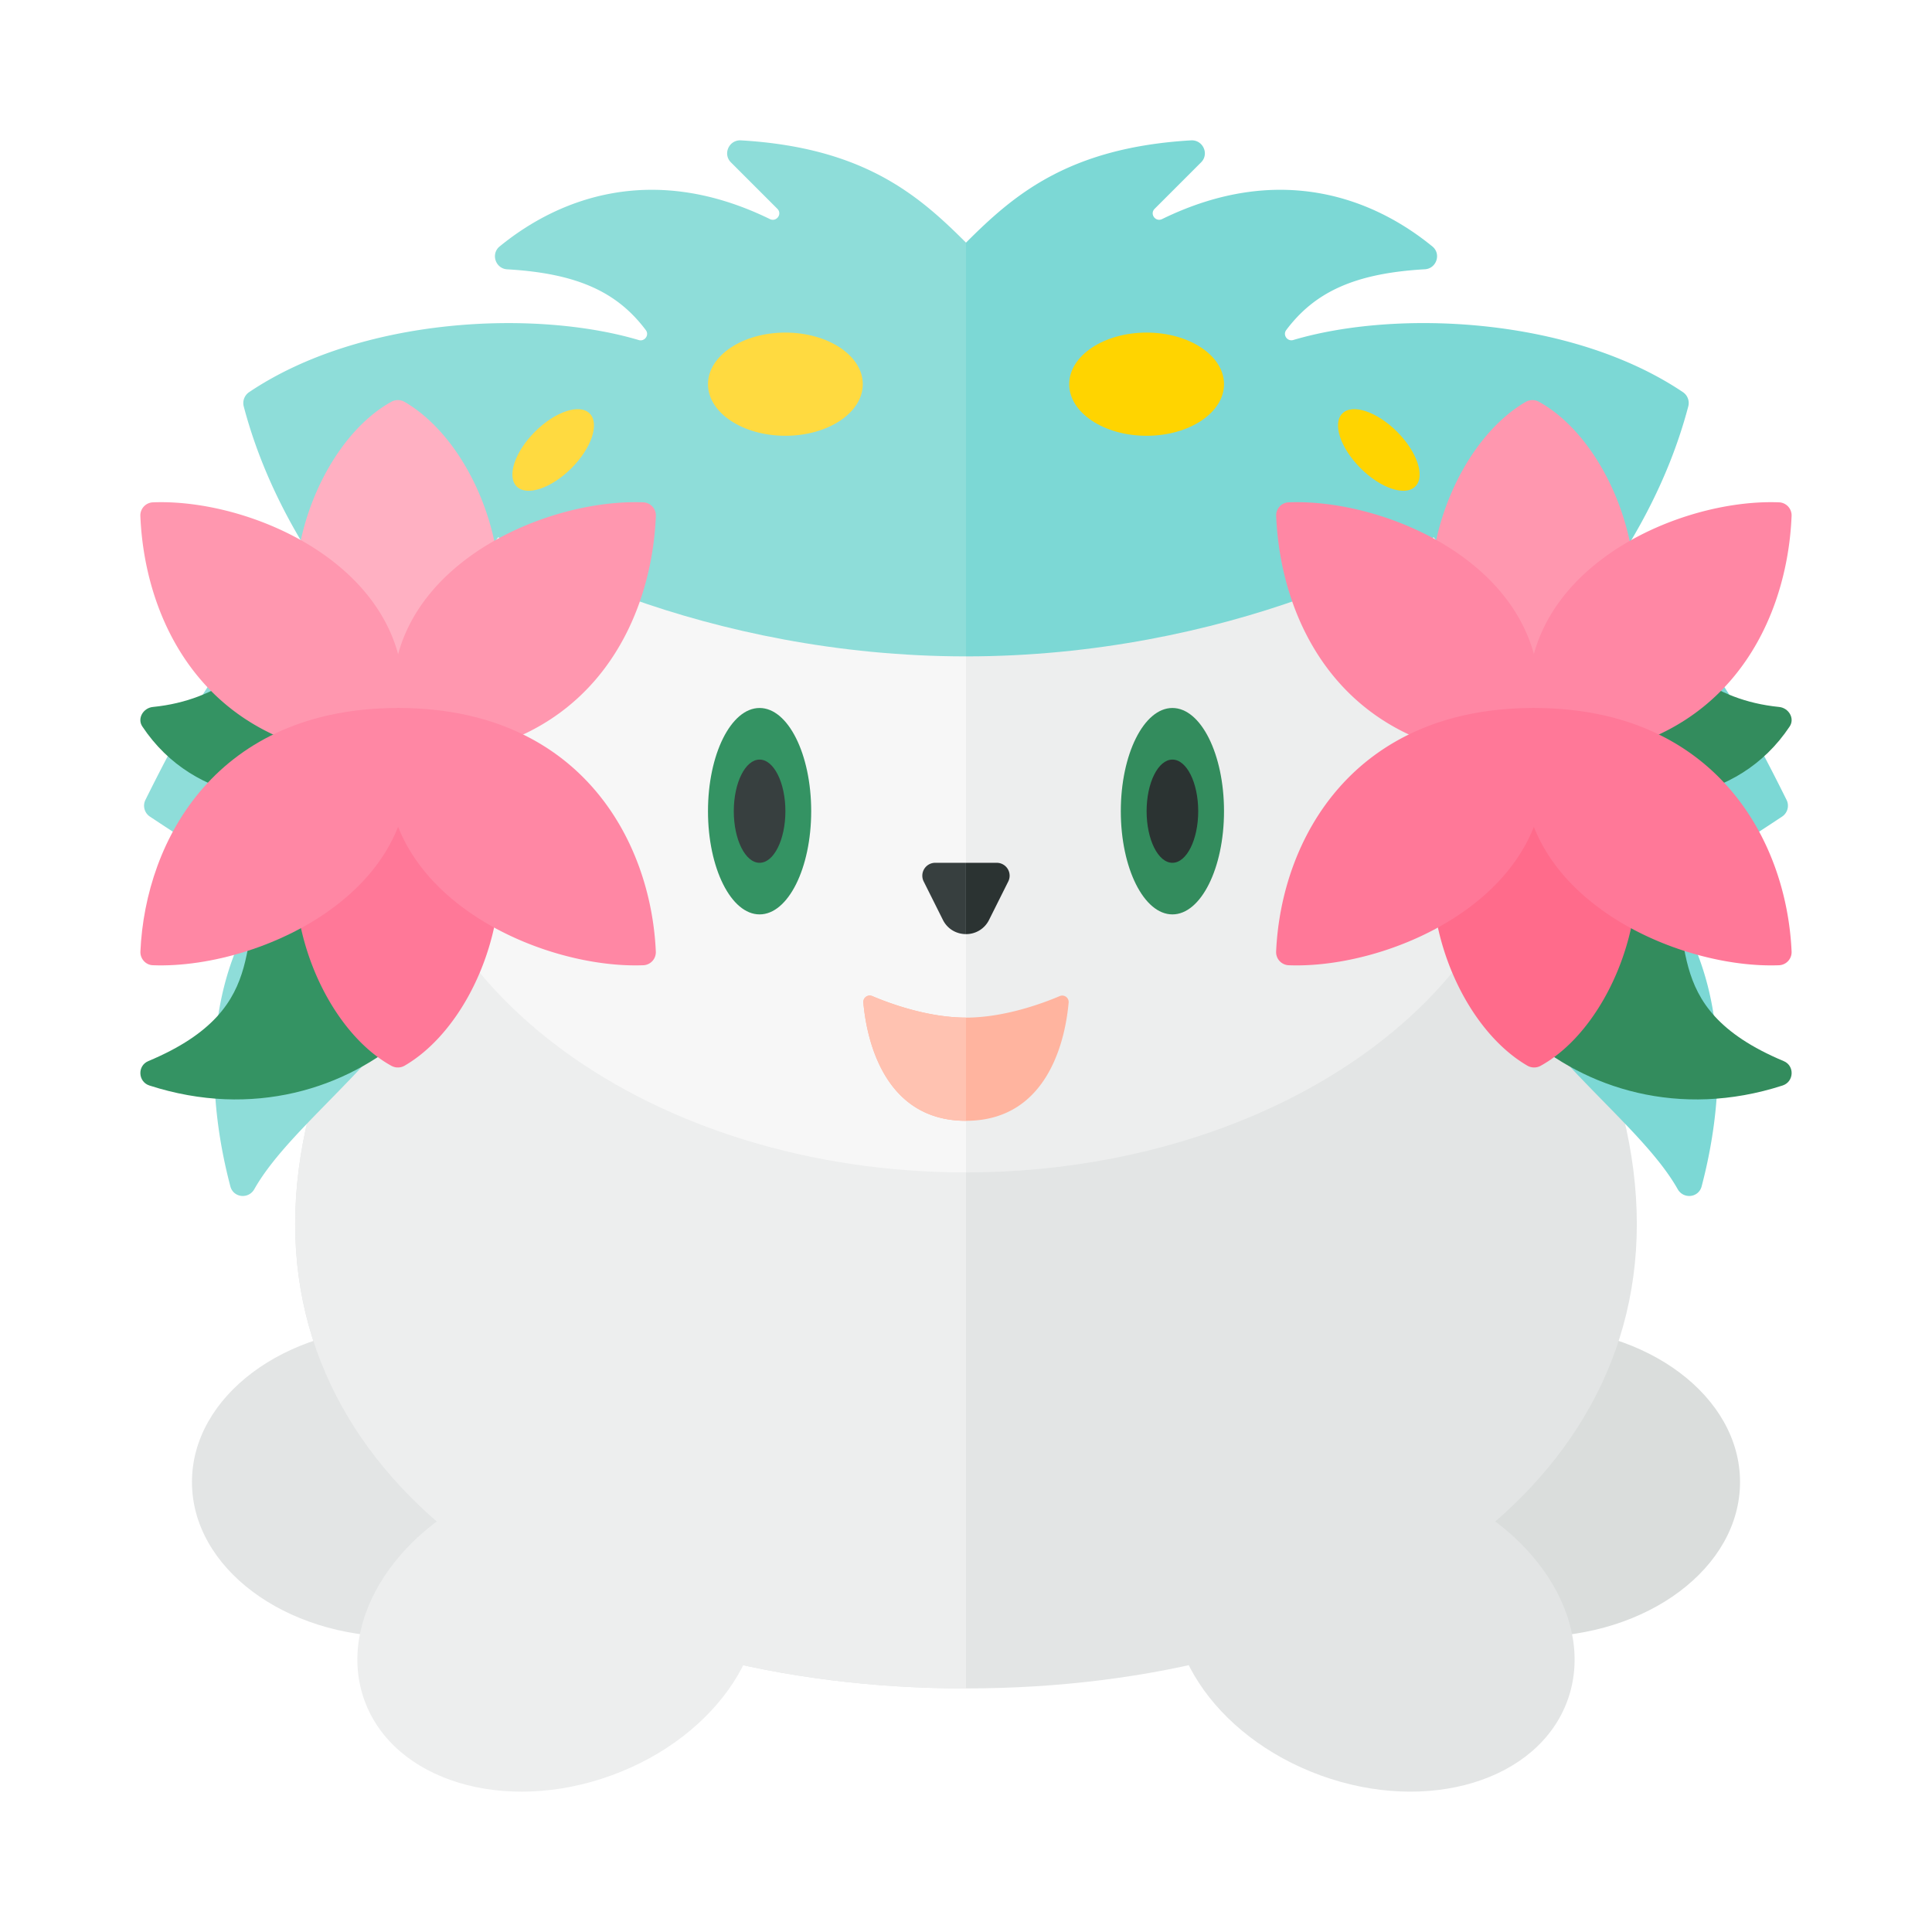 <svg xmlns="http://www.w3.org/2000/svg" width="100%" height="100%" viewBox="-2.72 -2.72 37.44 37.44"><ellipse cx="12.5" cy="4.725" fill="#FFDA40" rx="1.5" ry="1"/><ellipse cx="19.5" cy="4.725" fill="#FFD400" rx="1.5" ry="1"/><ellipse cx="27" cy="26" fill="#DADDDC" rx="4" ry="3"/><ellipse cx="5" cy="26" fill="#E3E5E5" rx="4" ry="3"/><path fill="#E3E5E5" d="M29 21c0 5.523-5.82 9-13 9S3 26.523 3 21 8.82 9 16 9s13 6.477 13 12z"/><path fill="#EDEEEE" d="M16 30c-7.18 0-13-3.477-13-9S8.82 9 16 9v21z"/><ellipse cx="16" cy="12" fill="#EDEEEE" rx="11" ry="8"/><path fill="#F7F7F7" d="M16 20c-6.075 0-11-3.582-11-8s4.925-8 11-8v16z"/><ellipse cx="12" cy="13" fill="#349363" rx="1" ry="2"/><ellipse cx="20" cy="13" fill="#338C5D" rx="1" ry="2"/><ellipse cx="20" cy="13" fill="#2B3332" rx=".5" ry="1"/><ellipse cx="12" cy="13" fill="#373F3F" rx=".5" ry="1"/><path fill="#FFB49F" d="M14.011 16.708a.124.124 0 01.172-.125c.334.142 1.076.417 1.817.417.741 0 1.483-.275 1.817-.417a.124.124 0 01.172.125C17.937 17.308 17.645 19 16 19s-1.937-1.692-1.989-2.292z"/><path fill="#FFC2B1" d="M16 19c-1.645 0-1.937-1.692-1.989-2.292a.124.124 0 01.172-.125c.334.142 1.076.417 1.817.417v2z"/><path fill="#8EDDD9" d="M16 1.982C15.079 1.061 14.019.14 11.639 0c-.23-.013-.358.264-.194.427l.899.899c.101.101-.017.262-.145.199-2.268-1.107-4.087-.41-5.238.532-.174.144-.078.429.147.442 1.359.078 2.133.44 2.687 1.178.072.095-.022.227-.136.193-2.008-.597-5.385-.449-7.554 1.011a.256.256 0 00-.102.274c.409 1.551 1.171 2.775 1.782 3.626a.124.124 0 01-.092.197c-1.355.099-2.02.631-3.595 3.804a.253.253 0 00.086.322c1.182.782 1.323.875 2.52.878.11 0 .165.13.091.211-1.606 1.764-1.551 4.176-1.051 6.077.058.221.351.254.464.055.759-1.343 2.904-2.7 3.844-4.894C3.541 11.385 6.611 3.982 16 3.982v-2z"/><path fill="#8EDDD9" d="M6 7c1 1 5 3 10 3V3s-6 0-9 3L6 7z"/><path fill="#349363" d="M.038 11.358c-.104-.156.019-.36.206-.378C2.858 10.718 3.169 8 4.677 8c2.279 0 2.977.884 2.977 2 0 1.929-5.592 4.399-7.616 1.358z"/><path fill="#349363" d="M.176 18.316c-.223-.072-.238-.383-.022-.473 2.527-1.059 1.604-2.521 2.384-3.773 1.288-2.069 3.168-1.44 3.693-.455 1.242 2.332-2.046 5.996-6.055 4.701z"/><ellipse cx="8.103" cy="28.866" fill="#EDEEEE" rx="4" ry="3" transform="rotate(-19.999 8.104 28.867)"/><path fill="#FFB0C2" d="M4.866 5.065C2.97 6.108 1.794 10.415 4.995 12c3.124-1.541 2.049-5.813.127-6.931a.262.262 0 00-.256-.004z"/><path fill="#FF97AF" d="M.238 7.015c2.183-.089 5.776 1.634 4.651 4.968C1.39 11.983.09 9.458 0 7.279a.254.254 0 01.238-.264z"/><path fill="#FF97AF" d="M9.752 7.015c-2.183-.088-5.776 1.635-4.65 4.968 3.499 0 4.798-2.525 4.888-4.704a.254.254 0 00-.238-.264z"/><path fill="#FF7898" d="M4.866 17.935c-1.896-1.043-3.072-5.35.129-6.935 3.124 1.541 2.049 5.813.127 6.931a.262.262 0 01-.256.004z"/><path fill="#FF87A4" d="M.239 15.985c2.19.087 5.881-1.652 4.756-4.985-3.499 0-4.897 2.54-4.994 4.72-.006.137.1.259.238.265z"/><path fill="#FF87A4" d="M9.752 15.985C7.561 16.072 3.87 14.333 4.995 11c3.499 0 4.897 2.54 4.994 4.72a.253.253 0 01-.237.265z"/><path fill="#7CD8D5" d="M16 1.982C16.921 1.061 17.981.14 20.361 0c.23-.013.358.264.194.427l-.899.899c-.101.101.017.262.145.199 2.268-1.107 4.087-.41 5.238.532.174.143.079.428-.146.441-1.359.078-2.133.44-2.687 1.178-.072.095.022.227.136.193 2.008-.596 5.385-.448 7.554 1.012a.254.254 0 01.101.274c-.409 1.551-1.171 2.775-1.782 3.626a.124.124 0 00.092.197c1.355.099 2.02.631 3.595 3.804a.253.253 0 01-.086.322c-1.182.782-1.323.875-2.52.878-.11 0-.165.13-.091.211 1.606 1.764 1.551 4.176 1.051 6.077-.058.221-.351.254-.464.055-.759-1.343-2.904-2.7-3.844-4.894C28.459 11.385 25.389 3.982 16 3.982v-2z"/><path fill="#7CD8D5" d="M26 7c-1 1-5 3-10 3V3s6 0 9 3l1 1z"/><ellipse cx="23.897" cy="28.866" fill="#E3E5E5" rx="3" ry="4" transform="rotate(-70.001 23.897 28.866)"/><path fill="#338C5D" d="M31.962 11.358c.104-.156-.019-.36-.206-.378C29.142 10.718 28.831 8 27.323 8c-2.279 0-2.977.884-2.977 2 0 1.929 5.592 4.399 7.616 1.358z"/><path fill="#338C5D" d="M31.824 18.316c.223-.072.238-.383.022-.473-2.527-1.059-1.604-2.521-2.384-3.773-1.288-2.069-3.168-1.44-3.693-.455-1.242 2.332 2.046 5.996 6.055 4.701z"/><path fill="#373F3F" d="M15.404 14a.25.25 0 00-.224.362l.372.744c.092.184.27.276.447.276V14h-.595z"/><path fill="#2B3332" d="M16.596 14H16v1.382a.494.494 0 00.447-.276l.372-.744a.25.25 0 00-.223-.362z"/><path fill="#FF97AF" d="M27.101 5.065c1.897 1.043 3.072 5.349-.129 6.935-3.124-1.541-2.049-5.813-.127-6.931a.262.262 0 01.256-.004z"/><path fill="#FF87A4" d="M31.762 7.015c-2.183-.089-5.776 1.634-4.651 4.968 3.499 0 4.798-2.525 4.888-4.704a.253.253 0 00-.237-.264z"/><path fill="#FF87A4" d="M22.248 7.015c2.183-.089 5.776 1.634 4.651 4.968-3.499 0-4.798-2.525-4.888-4.704a.252.252 0 01.237-.264z"/><path fill="#FF6B8B" d="M27.134 17.935c1.897-1.043 3.072-5.349-.129-6.935-3.124 1.541-2.049 5.813-.127 6.931a.262.262 0 00.256.004z"/><path fill="#FF7898" d="M31.761 15.985c-2.191.088-5.882-1.651-4.756-4.985 3.499 0 4.897 2.54 4.994 4.72a.254.254 0 01-.238.265z"/><path fill="#FF7898" d="M22.248 15.985c2.191.088 5.882-1.651 4.756-4.985-3.499 0-4.897 2.54-4.994 4.72a.254.254 0 00.238.265z"/><ellipse cx="12.5" cy="4.725" fill="#FFDA40" rx="1.5" ry="1"/><ellipse cx="8" cy="6" fill="#FFDA40" rx="1" ry=".5" transform="rotate(-45.001 8 6)"/><ellipse cx="19.5" cy="4.725" fill="#FFD400" rx="1.5" ry="1"/><ellipse cx="24" cy="6" fill="#FFD400" rx=".5" ry="1" transform="rotate(-45.001 24 6)"/></svg>